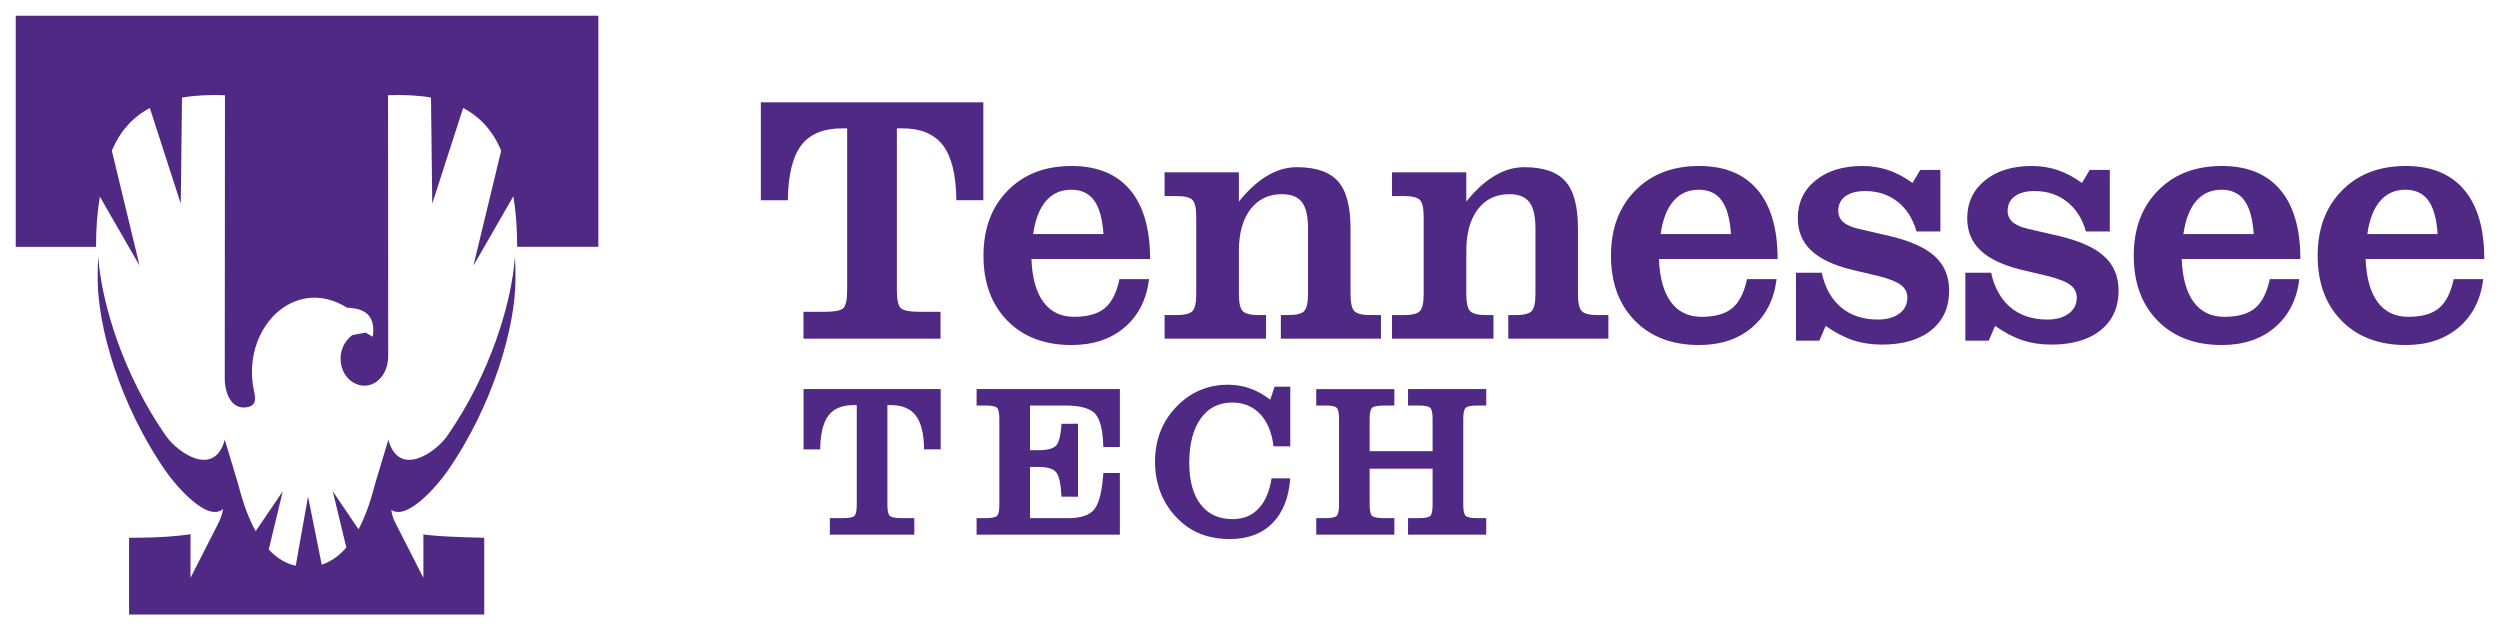 <?xml version="1.0" encoding="UTF-8" standalone="no"?>
<svg xmlns:rdf="http://www.w3.org/1999/02/22-rdf-syntax-ns#" xmlns="http://www.w3.org/2000/svg" xml:space="preserve" height="40.081" viewBox="0 0 159.003 40.081" width="159" version="1.1" xmlns:cc="http://creativecommons.org/ns#" xmlns:dc="http://purl.org/dc/elements/1.1/"><g transform="matrix(1.25 0 0 -1.25 -304 516.04)"><path d="m244 412.03v-11.759h4.086c0 0.94 0.065 1.792 0.195 2.556l2.021-3.511-1.413 5.854c0.433 1.004 1.07 1.711 1.936 2.166l1.572-4.868 0.064 5.399c0.646 0.112 1.373 0.149 2.185 0.121l-0.01-14.408c0-0.843 0.404-1.663 1.215-1.448 0.293 0.078 0.39 0.278 0.283 0.755-0.711 3.16 2.008 5.986 4.727 4.29 0.867-0.033 1.465-0.354 1.306-1.48l-0.367 0.211-0.676-0.127c-0.871-0.665-0.709-1.905-0.015-2.37 0.851-0.569 1.844 0.113 1.843 1.319l-0.008 13.259c0.812 0.028 1.538-0.009 2.185-0.12l0.064-5.399 1.572 4.869c0.867-0.456 1.505-1.162 1.937-2.166l-1.413-5.855 2.031 3.528c0.129-0.768 0.193-1.626 0.193-2.573h4.132v11.759h-29.648zm37.912-4.407v-4.979h1.374c0.017 1.289 0.245 2.221 0.682 2.796s1.137 0.862 2.1 0.862h0.236v-8.225c0-0.49-0.064-0.798-0.193-0.923-0.129-0.126-0.458-0.188-0.989-0.188h-1.041v-1.365h6.974v1.365h-1.024c-0.537 0-0.871 0.064-1.002 0.193-0.131 0.128-0.196 0.434-0.196 0.919v8.225h0.262c0.957 0 1.653-0.292 2.091-0.875 0.438-0.584 0.662-1.511 0.673-2.783h1.374v4.979h-11.322zm15.807-3.237c-1.347 0-2.431-0.418-3.25-1.256-0.82-0.837-1.229-1.938-1.229-3.303 0-1.383 0.406-2.486 1.216-3.312 0.811-0.826 1.899-1.238 3.264-1.238 1.097 0 1.996 0.299 2.699 0.897 0.703 0.598 1.118 1.416 1.247 2.455h-1.505c-0.146-0.689-0.395-1.18-0.748-1.475-0.353-0.295-0.874-0.442-1.562-0.442-0.671 0-1.192 0.251-1.562 0.753-0.37 0.502-0.573 1.231-0.608 2.188h6.037c0 1.54-0.341 2.714-1.024 3.522-0.682 0.808-1.674 1.212-2.975 1.212zm31.929 0c-1.347 0-2.431-0.418-3.251-1.256-0.82-0.837-1.229-1.938-1.229-3.303 0-1.383 0.406-2.486 1.216-3.312 0.811-0.826 1.899-1.238 3.264-1.238 1.097 0 1.996 0.299 2.699 0.897 0.703 0.598 1.118 1.416 1.247 2.455h-1.505c-0.146-0.689-0.395-1.18-0.748-1.475-0.353-0.295-0.874-0.442-1.562-0.442-0.671 0-1.191 0.251-1.562 0.753-0.37 0.502-0.573 1.231-0.608 2.188h6.037c0 1.54-0.342 2.714-1.024 3.522-0.682 0.808-1.674 1.212-2.975 1.212zm8.307 0c-0.986 0-1.779-0.245-2.38-0.735-0.601-0.49-0.901-1.132-0.901-1.925 0-0.659 0.225-1.203 0.674-1.632 0.449-0.429 1.138-0.757 2.065-0.984l1.33-0.315c0.56-0.14 0.951-0.293 1.173-0.459 0.222-0.166 0.332-0.384 0.332-0.652 0-0.339-0.137-0.608-0.411-0.809s-0.639-0.302-1.094-0.302c-0.747 0-1.366 0.204-1.859 0.613s-0.824 0.998-0.993 1.768h-1.312v-3.456h1.19l0.324 0.753c0.478-0.339 0.942-0.582 1.391-0.73 0.449-0.149 0.939-0.223 1.47-0.223 1.067 0 1.905 0.245 2.511 0.735 0.607 0.49 0.91 1.161 0.91 2.013 0 0.712-0.239 1.289-0.717 1.732-0.478 0.444-1.243 0.791-2.293 1.041l-1.627 0.376c-0.344 0.082-0.598 0.197-0.761 0.346-0.164 0.149-0.245 0.337-0.245 0.564 0 0.315 0.121 0.561 0.363 0.739 0.242 0.178 0.576 0.267 1.002 0.267 0.642 0 1.193-0.181 1.653-0.543 0.461-0.362 0.782-0.866 0.963-1.514h1.216v3.132h-1.024l-0.394-0.665c-0.397 0.292-0.805 0.509-1.225 0.652-0.42 0.143-0.863 0.214-1.33 0.214zm8.621 0c-0.986 0-1.779-0.245-2.38-0.735-0.601-0.49-0.902-1.132-0.902-1.925 0-0.659 0.225-1.203 0.674-1.632 0.449-0.429 1.138-0.757 2.065-0.984l1.33-0.315c0.56-0.14 0.951-0.293 1.172-0.459 0.222-0.166 0.333-0.384 0.333-0.652 0-0.339-0.137-0.608-0.411-0.809s-0.639-0.302-1.094-0.302c-0.747 0-1.366 0.204-1.859 0.613s-0.824 0.998-0.993 1.768h-1.312v-3.456h1.19l0.324 0.753c0.478-0.339 0.942-0.582 1.391-0.73 0.449-0.149 0.939-0.223 1.47-0.223 1.067 0 1.905 0.245 2.511 0.735 0.607 0.49 0.91 1.161 0.91 2.013 0 0.712-0.239 1.289-0.718 1.732-0.478 0.444-1.242 0.791-2.292 1.041l-1.628 0.376c-0.344 0.082-0.598 0.197-0.761 0.346-0.164 0.149-0.245 0.337-0.245 0.564 0 0.315 0.121 0.561 0.363 0.739 0.242 0.178 0.576 0.267 1.002 0.267 0.642 0 1.193-0.181 1.654-0.543 0.461-0.362 0.782-0.866 0.963-1.514h1.216v3.132h-1.023l-0.394-0.665c-0.397 0.292-0.805 0.509-1.225 0.652-0.42 0.143-0.863 0.214-1.33 0.214zm9.67 0c-1.347 0-2.431-0.418-3.25-1.256-0.82-0.837-1.229-1.938-1.229-3.303 0-1.383 0.405-2.486 1.216-3.312 0.811-0.826 1.899-1.238 3.264-1.238 1.097 0 1.996 0.299 2.699 0.897 0.703 0.598 1.119 1.416 1.247 2.455h-1.505c-0.146-0.689-0.395-1.18-0.748-1.475-0.353-0.295-0.874-0.442-1.562-0.442-0.671 0-1.192 0.251-1.562 0.753-0.37 0.502-0.573 1.231-0.608 2.188h6.037c0 1.54-0.341 2.714-1.024 3.522-0.682 0.808-1.674 1.212-2.975 1.212zm9.358 0c-1.347 0-2.431-0.418-3.25-1.256-0.82-0.837-1.229-1.938-1.229-3.303 0-1.383 0.405-2.486 1.216-3.312 0.811-0.826 1.899-1.238 3.264-1.238 1.097 0 1.996 0.299 2.699 0.897 0.703 0.598 1.118 1.416 1.247 2.455h-1.505c-0.146-0.689-0.395-1.18-0.748-1.475-0.353-0.295-0.874-0.442-1.562-0.442-0.671 0-1.192 0.251-1.562 0.753-0.37 0.502-0.573 1.231-0.608 2.188h6.037c0 1.54-0.341 2.714-1.024 3.522-0.682 0.808-1.674 1.212-2.975 1.212zm-56.429-0.061c-0.507 0-1.008-0.146-1.5-0.438-0.493-0.292-0.973-0.729-1.439-1.312v1.488h-3.78v-1.207h0.595c0.408 0 0.679-0.063 0.814-0.188 0.134-0.126 0.201-0.419 0.201-0.88v-3.911c0-0.461-0.067-0.755-0.201-0.884-0.134-0.129-0.405-0.193-0.814-0.193h-0.595v-1.199h5.162v1.199h-0.359c-0.408 0-0.681 0.064-0.818 0.193-0.137 0.128-0.205 0.423-0.205 0.884v2.187c0 0.898 0.195 1.604 0.586 2.118 0.391 0.513 0.924 0.77 1.601 0.77 0.473 0 0.812-0.134 1.019-0.402 0.207-0.268 0.311-0.714 0.311-1.339v-3.334c0-0.461-0.069-0.755-0.205-0.884-0.137-0.129-0.41-0.193-0.818-0.193h-0.359v-1.199h5.093v1.199h-0.525c-0.408 0-0.681 0.064-0.818 0.193-0.137 0.128-0.205 0.423-0.205 0.884v3.334c0 1.12-0.213 1.919-0.639 2.397-0.426 0.478-1.126 0.718-2.1 0.718zm11.572 0c-0.507 0-1.008-0.146-1.501-0.438-0.493-0.292-0.973-0.729-1.439-1.312v1.488h-3.78v-1.207h0.595c0.408 0 0.679-0.063 0.814-0.188 0.134-0.126 0.202-0.419 0.202-0.88v-3.911c0-0.461-0.067-0.755-0.202-0.884-0.134-0.129-0.405-0.193-0.814-0.193h-0.595v-1.199h5.162v1.199h-0.359c-0.408 0-0.681 0.064-0.818 0.193-0.137 0.128-0.205 0.423-0.205 0.884v2.187c0 0.898 0.195 1.604 0.586 2.118 0.391 0.513 0.924 0.77 1.601 0.77 0.473 0 0.812-0.134 1.02-0.402 0.207-0.268 0.311-0.714 0.311-1.339v-3.334c0-0.461-0.069-0.755-0.205-0.884-0.137-0.129-0.41-0.193-0.818-0.193h-0.359v-1.199h5.093v1.199h-0.525c-0.408 0-0.681 0.064-0.818 0.193-0.137 0.128-0.205 0.423-0.205 0.884v3.334c0 1.12-0.213 1.919-0.639 2.397-0.426 0.478-1.126 0.718-2.1 0.718zm-23.046-1.146c0.513 0 0.902-0.181 1.168-0.543 0.265-0.362 0.424-0.933 0.477-1.715h-3.578c0.105 0.741 0.322 1.302 0.652 1.684 0.33 0.382 0.757 0.573 1.282 0.573zm31.928 0c0.513 0 0.902-0.181 1.168-0.543 0.266-0.362 0.425-0.933 0.477-1.715h-3.579c0.105 0.741 0.322 1.302 0.652 1.684 0.329 0.382 0.757 0.573 1.282 0.573zm26.598 0c0.513 0 0.903-0.181 1.168-0.543 0.265-0.362 0.424-0.933 0.477-1.715h-3.579c0.105 0.741 0.322 1.302 0.652 1.684s0.757 0.573 1.282 0.573zm9.358 0c0.513 0 0.903-0.181 1.168-0.543 0.265-0.362 0.424-0.933 0.477-1.715h-3.579c0.105 0.741 0.322 1.302 0.652 1.684s0.757 0.573 1.282 0.573zm-117.39-3.397c-0.018-0.375-0.026-0.769-0.025-1.182 0.009-2.372 1.105-6.342 3.461-9.737 0.521-0.75 2.136-2.636 2.921-1.923-0.036-0.276-0.149-0.549-0.279-0.803l-1.38-2.704v2.219c-0.21-0.033-0.434-0.061-0.673-0.085-0.689-0.068-1.506-0.098-2.452-0.098v-3.905h18.07v3.905c-1.347 0.03-2.285 0.076-2.815 0.136-0.097 0.01-0.191 0.021-0.28 0.033v-2.205l-1.425 2.791c-0.116 0.227-0.174 0.405-0.211 0.667 0.804-0.571 2.352 1.239 2.86 1.971 2.356 3.395 3.452 7.365 3.461 9.737 0.002 0.413-0.007 0.807-0.025 1.182-0.175-2.405-1.275-6-3.436-9.113-0.607-0.875-2.474-2.161-3.007-0.212l-0.692-2.296c-0.233-0.924-0.511-1.669-0.824-2.259l-1.313 1.934 0.691-2.861c-0.388-0.449-0.81-0.729-1.252-0.873l-0.697 3.464-0.627-3.52c-0.485 0.11-0.949 0.372-1.373 0.827l0.716 2.964-1.38-2.032c-0.336 0.606-0.634 1.382-0.88 2.357l-0.691 2.296c-0.533-1.949-2.4-0.663-3.007 0.212-2.16 3.112-3.261 6.708-3.436 9.113zm57.484-6.525c-0.496 0-0.96-0.089-1.391-0.267-0.431-0.178-0.821-0.441-1.17-0.79-0.385-0.385-0.672-0.815-0.863-1.291-0.191-0.476-0.286-1-0.286-1.572 0-0.568 0.098-1.099 0.294-1.593 0.196-0.494 0.484-0.93 0.866-1.308 0.345-0.349 0.737-0.608 1.175-0.777 0.439-0.169 0.93-0.254 1.472-0.254 0.909 0 1.631 0.269 2.165 0.806 0.534 0.537 0.837 1.299 0.909 2.284h-0.949c-0.108-0.676-0.331-1.191-0.668-1.545-0.338-0.354-0.779-0.531-1.321-0.531-0.698 0-1.239 0.249-1.623 0.747-0.385 0.498-0.577 1.203-0.577 2.116 0 0.96 0.193 1.711 0.58 2.254 0.387 0.543 0.92 0.814 1.599 0.814 0.583 0 1.057-0.194 1.426-0.582 0.368-0.389 0.596-0.936 0.682-1.645h0.852v3.036h-0.798l-0.221-0.663c-0.338 0.259-0.682 0.45-1.033 0.574s-0.724 0.186-1.119 0.186zm-21.593-0.221v-3.068h0.846c0.011 0.794 0.151 1.369 0.421 1.723 0.27 0.354 0.701 0.531 1.294 0.531h0.146v-5.069c0-0.302-0.04-0.492-0.118-0.569-0.079-0.077-0.283-0.116-0.61-0.116h-0.642v-0.841h4.298v0.841h-0.631c-0.331 0-0.537 0.04-0.618 0.119-0.081 0.079-0.121 0.268-0.121 0.566v5.069h0.162c0.589 0 1.019-0.18 1.289-0.539 0.27-0.359 0.408-0.931 0.415-1.714h0.846v3.068h-6.978zm8.804 0v-0.836h0.431c0.327 0 0.53-0.038 0.609-0.116 0.079-0.077 0.118-0.267 0.118-0.569v-4.362c0-0.302-0.039-0.492-0.118-0.569-0.079-0.077-0.282-0.116-0.609-0.116h-0.431v-0.841h7.29v3.138h-0.841c-0.065-0.931-0.217-1.547-0.458-1.847-0.241-0.3-0.685-0.45-1.332-0.45h-1.941v2.605h0.432c0.46 0 0.762-0.092 0.906-0.278 0.144-0.185 0.232-0.596 0.264-1.232l0.841-0.005v3.715l-0.841-0.005c-0.036-0.575-0.126-0.943-0.27-1.103-0.144-0.16-0.447-0.24-0.911-0.24h-0.421v2.275h1.78c0.773 0 1.286-0.141 1.539-0.423 0.254-0.282 0.391-0.846 0.412-1.691h0.841v2.95h-7.29zm17.282 0v-0.836h0.431c0.327 0 0.53-0.038 0.609-0.116 0.079-0.077 0.119-0.267 0.119-0.569v-4.362c0-0.302-0.04-0.492-0.119-0.569-0.079-0.077-0.282-0.116-0.609-0.116h-0.431v-0.841h3.974v0.841h-0.518c-0.331 0-0.537 0.04-0.618 0.119-0.081 0.079-0.121 0.268-0.121 0.566v1.834h3.203v-1.834c0-0.302-0.039-0.492-0.118-0.569-0.079-0.077-0.282-0.116-0.609-0.116h-0.523v-0.841h3.979v0.841h-0.431c-0.331 0-0.536 0.04-0.617 0.119-0.081 0.079-0.121 0.268-0.121 0.566v4.362c0 0.298 0.041 0.487 0.121 0.566 0.081 0.079 0.286 0.118 0.617 0.118h0.431v0.836h-3.979v-0.836h0.523c0.327 0 0.53-0.038 0.609-0.116 0.079-0.077 0.118-0.267 0.118-0.569v-1.639h-3.203v1.639c0 0.298 0.04 0.487 0.121 0.566 0.081 0.079 0.287 0.118 0.618 0.118h0.518v0.836h-3.974z" fill="#4f2984"/></g></svg>
